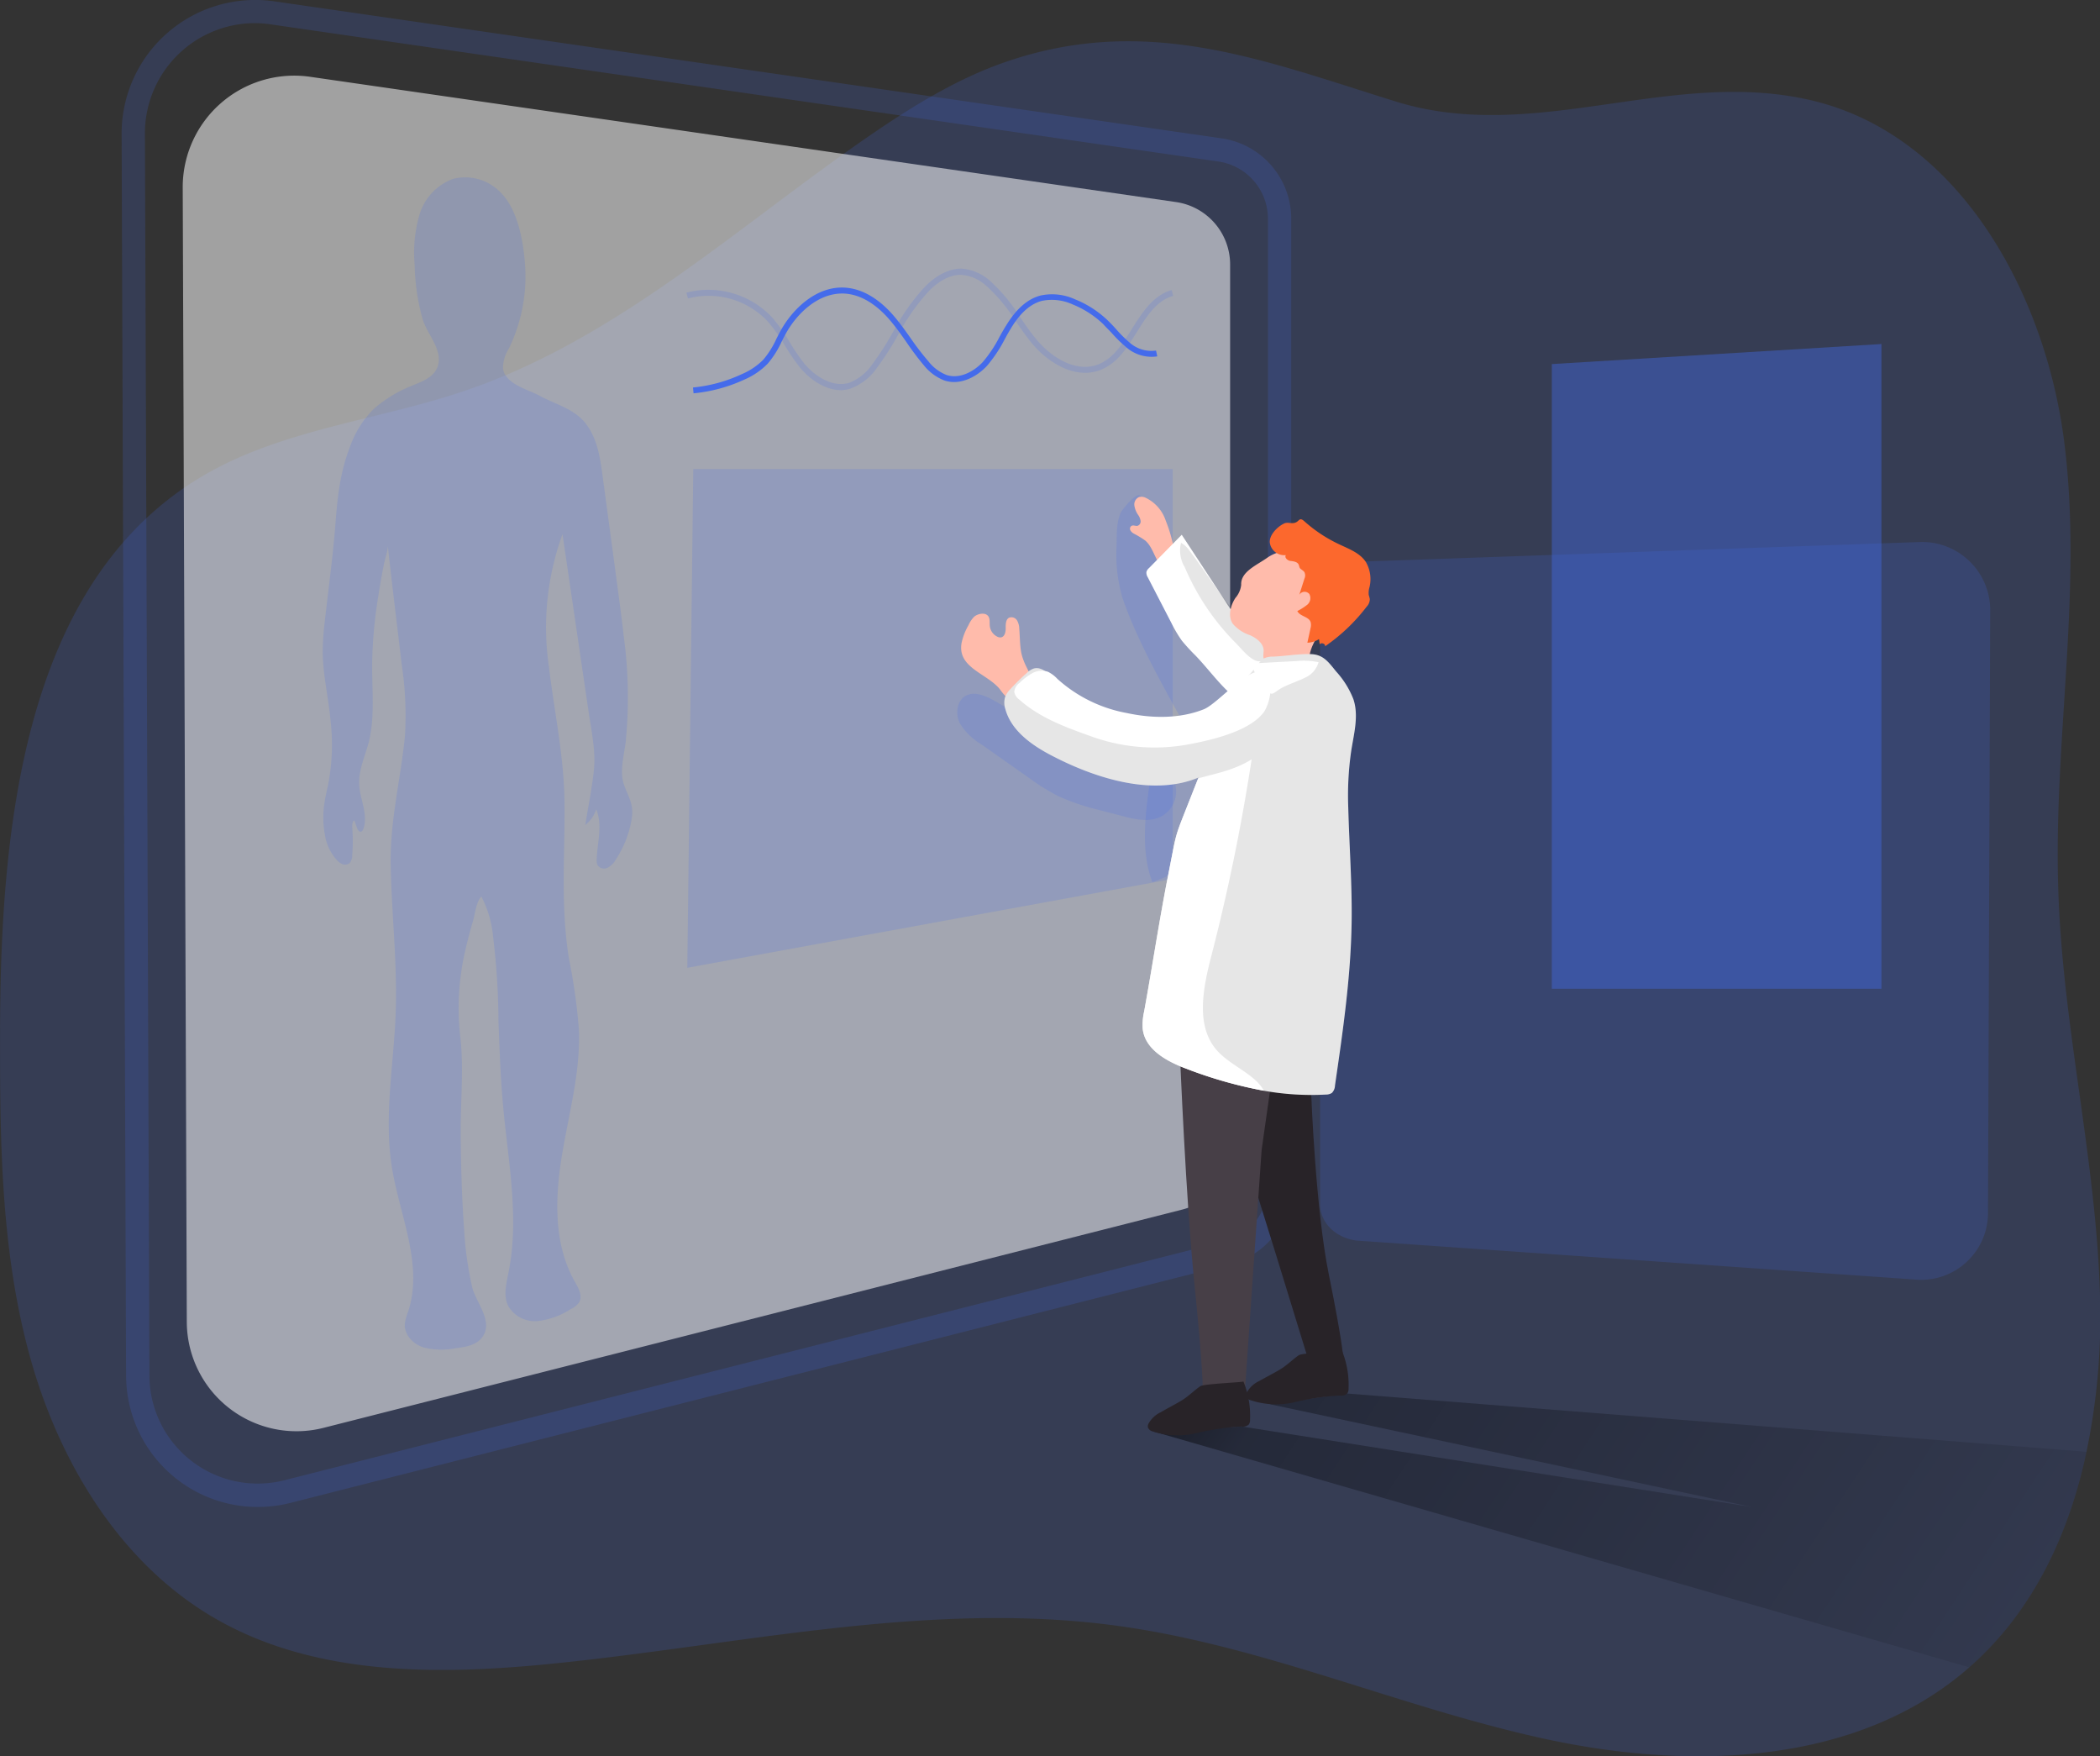 <svg id="Layer_1" data-name="Layer 1" xmlns="http://www.w3.org/2000/svg" xmlns:xlink="http://www.w3.org/1999/xlink" viewBox="0 0 360.53 301.45"><rect x="0" y="0" width="360.53" height="301.45" fill="#333333" stroke="none"/><defs><linearGradient id="linear-gradient" x1="247.01" y1="240.73" x2="418.65" y2="353.8" gradientUnits="userSpaceOnUse"><stop offset="0.01"/><stop offset="0.08" stop-opacity="0.69"/><stop offset="0.21" stop-opacity="0.32"/><stop offset="1" stop-opacity="0"/></linearGradient></defs><title>7</title><path d="M408.74,296.22c-3,14.25-9.28,27.51-20.12,37C369.48,350,341,350.93,316.07,345.56s-48.54-16.05-73.77-19.48c-32.5-4.43-65.23,3.41-97.88,6.6-19.33,1.89-39.93,1.89-56.78-7.76-16.34-9.35-26.87-26.71-31.92-44.85S50.5,242.84,50.54,224c.06-35.4,4.2-77.07,34.62-95.17,13.69-8.14,30.21-9.62,45.28-14.76,26-8.85,46.77-28.17,69.37-43.75,7.3-5,14.92-9.74,23.28-12.63,24.24-8.4,44.34-.3,67,6.74,24,7.48,47.28-5.86,71.46-.17,25.23,5.94,40.14,33,43.38,58.7s-2,51.74-1,77.64c.83,23.17,6.55,46,7.14,69.15A113.38,113.38,0,0,1,408.74,296.22Z" transform="translate(-50.53 -47.03)" fill="#446beb" opacity="0.18" style="isolation:isolate"/><path d="M408.74,296.22c-3,14.25-9.28,27.51-20.12,37L248.37,292.68l15.36-.8L351.3,305.7l-82.77-17.65,13.3-1.83Z" transform="translate(-50.53 -47.03)" fill="url(#linear-gradient)"/><path d="M380.26,140.06l-96.1,3.37c-4,.14-7,2.8-7,6.25v104c0,3.18,2.57,5.76,6.2,6.28L379,266.63a11.5,11.5,0,0,0,12.83-11.08l.38-104.07A11.7,11.7,0,0,0,380.26,140.06Z" transform="translate(-50.53 -47.03)" fill="#446beb" opacity="0.18" style="isolation:isolate"/><path d="M103.77,60.21l148.66,21.5a10.84,10.84,0,0,1,9.29,10.73V244.12a10.85,10.85,0,0,1-8.17,10.51L106.07,292.11A18.83,18.83,0,0,1,82.6,273.93L81.9,79.22A19.14,19.14,0,0,1,103.77,60.21Z" transform="translate(-50.53 -47.03)" fill="#fff" opacity="0.54" style="isolation:isolate"/><g opacity="0.18" style="isolation:isolate"><path d="M94.73,305.69a22.61,22.61,0,0,1-22.55-22.53L71.41,70.05A22.94,22.94,0,0,1,97.63,47.26l162.7,23.53a13.94,13.94,0,0,1,11.88,13.73v166A13.86,13.86,0,0,1,261.76,264L100.35,305A23,23,0,0,1,94.73,305.69ZM94.34,51A18.92,18.92,0,0,0,75.41,70l.77,213.1a18.6,18.6,0,0,0,23.19,18l161.4-41a9.87,9.87,0,0,0,7.44-9.57v-166a9.92,9.92,0,0,0-8.46-9.77L97.06,51.22A19.24,19.24,0,0,0,94.34,51Z" transform="translate(-50.53 -47.03)" fill="#446beb"/></g><polygon points="119.02 80.51 201.34 80.51 201.34 150.86 118 166.11 119.02 80.51" fill="#446beb" opacity="0.18" style="isolation:isolate"/><path d="M253,169.86c-3.63,2.51-4.53,7.4-5.12,11.77-.76,5.62-1.5,11.51.49,16.82,9.27-3.24,16.08-11,22.45-18.51a10.19,10.19,0,0,0,2.67-4.61,7.8,7.8,0,0,0-1.21-5c-1.83-3.25-4.68-5.78-7.23-8.49-8-8.54-13.48-19.16-18.72-29.65-.5-1-3.17,2.38-3.34,2.74-.82,1.67-.73,3.89-.76,5.7a26.34,26.34,0,0,0,1,9C245.59,156.51,249.47,163.43,253,169.86Z" transform="translate(-50.53 -47.03)" fill="#446beb" opacity="0.18" style="isolation:isolate"/><path d="M234.29,175c-4.55-2.26-8.7-5.25-13.13-7.74-1.51-.84-3.38-1.63-4.87-.78s-1.76,3.08-1,4.64a10.43,10.43,0,0,0,3.68,3.64l8.19,5.77a37.06,37.06,0,0,0,5,3.12,38.38,38.38,0,0,0,7,2.39l3.86,1c2.26.61,4.78,1.21,6.86.13a4.87,4.87,0,0,0,2.57-4.52c-.27-4.13-3.67-4.27-6.76-4.45A29.22,29.22,0,0,1,234.29,175Z" transform="translate(-50.53 -47.03)" fill="#446beb" opacity="0.18" style="isolation:isolate"/><path d="M266.7,284.08a4.65,4.65,0,0,0-2.14,2,1,1,0,0,0-.09.63,1.16,1.16,0,0,0,.76.65,13.86,13.86,0,0,0,7.67.32,42.09,42.09,0,0,1,7.69-1.12,1.46,1.46,0,0,0,1.23-.34,1.33,1.33,0,0,0,.23-.81,15.44,15.44,0,0,0-1.15-6.58c.06.13-6.8.4-7.39.81-1.09.75-2,1.71-3.16,2.41S267.91,283.39,266.7,284.08Z" transform="translate(-50.53 -47.03)" fill="#282328"/><path d="M275.65,235s.75,19.65,3,30.72,2.44,13.89,2.44,13.89h-6.2s-9.57-31.34-12-38.48-3.57-11.82-3.57-11.82Z" transform="translate(-50.53 -47.03)" fill="#282328"/><path d="M253.11,228.06s1,24.78,2.46,39.14S257,284.93,257,284.93s5.63,1.69,7.32,0l2.81-40.54,1.42-10Z" transform="translate(-50.53 -47.03)" fill="#473f47"/><path d="M225.83,158.89c-.22-1.29-.2-2.63-.31-3.94a2.93,2.93,0,0,0-.4-1.46,1.13,1.13,0,0,0-1.34-.44c-.58.29-.6,1.1-.59,1.76s-.15,1.5-.8,1.62a1.08,1.08,0,0,1-.7-.15,2.31,2.31,0,0,1-1.22-1.72c-.06-.43,0-.87-.08-1.3-.25-1.25-1.85-1-2.6-.39a4.9,4.9,0,0,0-1,1.49,10.51,10.51,0,0,0-1.17,3c-.79,4.31,4.4,5.24,6.59,8a9.06,9.06,0,0,0,1,1.21,2.75,2.75,0,0,0,4.53-1.63c.25-1.61-.92-3-1.49-4.58A8,8,0,0,1,225.83,158.89Z" transform="translate(-50.53 -47.03)" fill="#ffbbab"/><path d="M250.67,136.41a6.68,6.68,0,0,0-3.45-3.94,1.65,1.65,0,0,0-1.15-.12,1.39,1.39,0,0,0-.79,1.45,3.85,3.85,0,0,0,.66,1.63,2.35,2.35,0,0,1,.41,1,.78.78,0,0,1-.56.86c-.32.05-.67-.17-1,0a.59.59,0,0,0-.21.74,1.5,1.5,0,0,0,.59.58,15.69,15.69,0,0,1,2,1.22c1.14,1,1.5,2.62,2.35,3.88a.66.66,0,0,0,.34.3.57.57,0,0,0,.36-.06,2.74,2.74,0,0,0,1.82-2.87A25.49,25.49,0,0,0,250.67,136.41Z" transform="translate(-50.53 -47.03)" fill="#ffbbab"/><path d="M263.37,153.41a16.74,16.74,0,0,1-2.48-3.19l-7.48-11.4-5.61,5.71a1.38,1.38,0,0,0-.45.68,1.47,1.47,0,0,0,.23.9l4.08,7.89a21.54,21.54,0,0,0,1.78,3,32.75,32.75,0,0,0,2.33,2.54c2.76,2.87,5,6.3,8.42,8.4a2.07,2.07,0,0,0,1,.37,2.23,2.23,0,0,0,1.16-.36c2.71-1.43,7.93-3.75,6.19-7.66C270.93,156.76,266,155.88,263.37,153.41Z" transform="translate(-50.53 -47.03)" fill="#fff"/><path d="M263.37,153.41a16.74,16.74,0,0,1-2.48-3.19l-7.48-11.4-5.61,5.71a1.38,1.38,0,0,0-.45.68,1.47,1.47,0,0,0,.23.9l4.08,7.89a21.54,21.54,0,0,0,1.78,3,32.75,32.75,0,0,0,2.33,2.54c2.76,2.87,5,6.3,8.42,8.4a2.07,2.07,0,0,0,1,.37,2.23,2.23,0,0,0,1.16-.36c2.71-1.43,7.93-3.75,6.19-7.66C270.93,156.76,266,155.88,263.37,153.41Z" transform="translate(-50.53 -47.03)" fill="#fff" opacity="0.1"/><path d="M253.82,144.2a5.54,5.54,0,0,1-.53-4,4.51,4.51,0,0,1,1.53,1.45c3.65,4.75,6.62,10.15,11.29,13.91a9.81,9.81,0,0,1,1.62,1.46c.87,1.08.94,3.57-1,3.52-1.39,0-3-2.08-3.9-3a41.33,41.33,0,0,1-9-13.39Z" transform="translate(-50.53 -47.03)" fill="#020202" opacity="0.1"/><path d="M263.62,147.41a4.1,4.1,0,0,1-1,2.26c-.84,1.3-1.31,3.08-.47,4.39a6.53,6.53,0,0,0,3,2c1.1.51,2.26,1.35,2.32,2.56,0,.66-.22,1.47.3,1.89a1.46,1.46,0,0,0,.87.23c1.74.09,3.48.1,5.22,0a1.84,1.84,0,0,0,.87-.18,2.18,2.18,0,0,0,.7-1.43c.59-2.43,2.47-4.32,3.48-6.61a10,10,0,0,0-1.33-10.14,2.92,2.92,0,0,0-1.06-.89,3.25,3.25,0,0,0-1.28-.16c-2.42,0-5.06,0-7.1,1.4C266.39,144,263.49,145.14,263.62,147.41Z" transform="translate(-50.53 -47.03)" fill="#ffbbab"/><path d="M268.53,140.16a2.5,2.5,0,0,0,2.75,2.15c-.27.44.3.94.8,1s1.13.13,1.38.58c.11.2.11.45.24.65s.57.4.77.69a1.34,1.34,0,0,1,0,1.14l-.88,2.76a1.06,1.06,0,0,1,1.73-.14,1.48,1.48,0,0,1-.35,1.83,9.74,9.74,0,0,1-1.71,1.09c.43.94,2,.94,2.29,1.93a2,2,0,0,1,0,.9l-.57,2.61a4,4,0,0,0,2-.62l.12.91c.22-.4,1-.14.92.32a31.15,31.15,0,0,0,7.14-6.8,1.89,1.89,0,0,0,.54-1.3,5.53,5.53,0,0,0-.18-.7,3.3,3.3,0,0,1,.12-1.32,5.87,5.87,0,0,0-.59-4.3c-1-1.59-2.94-2.29-4.64-3.1a24.61,24.61,0,0,1-5.95-3.94c-.87-.78-.85,0-1.56.24s-1.24-.15-1.88.13C269.82,137.42,268.42,138.87,268.53,140.16Z" transform="translate(-50.53 -47.03)" fill="#fc682d"/><path d="M282,185.64c.17,6.53.67,13.06.58,19.59-.13,9.43-1.5,18.79-2.86,28.12a1.89,1.89,0,0,1-.53,1.27,1.84,1.84,0,0,1-1,.28,46.18,46.18,0,0,1-10.69-.66,74.51,74.51,0,0,1-13.24-3.75c-3.36-1.25-7.14-3.28-7.55-6.84a10.13,10.13,0,0,1,.24-3c1.38-7.57,2.53-15.23,4-22.76l.93-4.76c.18-.91.36-1.83.61-2.72.31-1.09.73-2.15,1.14-3.2.87-2.19,1.73-4.39,2.6-6.58l.06-.14c-8.12,3.38-18.3-.09-25.64-4-3.28-1.76-6.59-4.21-7.54-7.82a3.45,3.45,0,0,1,0-2.06,4.15,4.15,0,0,1,.9-1.31,36.33,36.33,0,0,1,2.8-2.75,3.21,3.21,0,0,1,1.2-.77c1.22-.35,2.35.68,3.27,1.57a26.55,26.55,0,0,0,20,7.29,15.38,15.38,0,0,0,5.8-1.39,21.85,21.85,0,0,0,4.43-3.17,30.63,30.63,0,0,0,4.91-4.88,3.75,3.75,0,0,1,1.09-1.15,3.39,3.39,0,0,1,1.55-.31c2.14-.09,4.48-.51,6.59-.43s3,1.43,4.29,3a15.25,15.25,0,0,1,2.94,4.73c1,3,0,6.19-.43,9.29A53.12,53.12,0,0,0,282,185.64Z" transform="translate(-50.53 -47.03)" fill="#fff"/><path d="M282,185.64c.17,6.53.67,13.06.58,19.59-.13,9.43-1.5,18.79-2.86,28.12a1.89,1.89,0,0,1-.53,1.27,1.84,1.84,0,0,1-1,.28,46.18,46.18,0,0,1-10.69-.66,74.51,74.51,0,0,1-13.24-3.75c-3.36-1.25-7.14-3.28-7.55-6.84a10.13,10.13,0,0,1,.24-3c1.38-7.57,2.53-15.23,4-22.76l.93-4.76c.18-.91.36-1.83.61-2.72.31-1.09.73-2.15,1.14-3.2.87-2.19,1.73-4.39,2.6-6.58l.06-.14c-8.12,3.38-18.3-.09-25.64-4-3.28-1.76-6.59-4.21-7.54-7.82a3.45,3.45,0,0,1,0-2.06,4.15,4.15,0,0,1,.9-1.31,36.33,36.33,0,0,1,2.8-2.75,3.21,3.21,0,0,1,1.2-.77c1.22-.35,2.35.68,3.27,1.57a26.55,26.55,0,0,0,20,7.29,15.38,15.38,0,0,0,5.8-1.39,21.85,21.85,0,0,0,4.43-3.17,30.63,30.63,0,0,0,4.91-4.88,3.75,3.75,0,0,1,1.09-1.15,3.39,3.39,0,0,1,1.55-.31c2.14-.09,4.48-.51,6.59-.43s3,1.43,4.29,3a15.25,15.25,0,0,1,2.94,4.73c1,3,0,6.19-.43,9.29A53.12,53.12,0,0,0,282,185.64Z" transform="translate(-50.53 -47.03)" fill="#020202" opacity="0.1"/><path d="M249.83,289.42a4.63,4.63,0,0,0-2.14,2,1,1,0,0,0-.08.63,1.14,1.14,0,0,0,.75.65A13.9,13.9,0,0,0,256,293a41.86,41.86,0,0,1,7.68-1.12,1.48,1.48,0,0,0,1.24-.34,1.32,1.32,0,0,0,.22-.81,15.61,15.61,0,0,0-1.14-6.58c0,.14-6.81.4-7.4.81-1.09.75-2,1.71-3.16,2.42S251,288.72,249.83,289.42Z" transform="translate(-50.53 -47.03)" fill="#282328"/><path d="M147.1,138.71l4.48,30.48c.46,3.18,1.24,6.69.92,9.91s-1,6.37-1.48,9.52a5.47,5.47,0,0,0,1.86-2.67c1.15,2.66.19,5.7.09,8.6a1.94,1.94,0,0,0,.16,1,1.35,1.35,0,0,0,1.71.42,3.46,3.46,0,0,0,1.37-1.34,17.9,17.9,0,0,0,2.74-6.88c.48-2.71-.53-3.81-1.32-6.11-.73-2.14,0-4.91.3-7.08a77.44,77.44,0,0,0-.3-18.19c-.33-3-.73-5.93-1.13-8.9l-.69-5.18-1.71-12.7c-.46-3.42-.85-7.18-3.12-10-2-2.44-5.18-3.2-7.83-4.64-2-1.1-6-2-6.27-4.77a6.43,6.43,0,0,1,1-3.3,28.24,28.24,0,0,0,2.8-14.29c-.27-4-1.19-9.39-4.09-12.41a8.44,8.44,0,0,0-8.26-2.45,9.38,9.38,0,0,0-5.77,6.11,23.26,23.26,0,0,0-.84,8.64,37,37,0,0,0,1.39,9.42c.75,2.4,3.18,4.89,2.7,7.51-.43,2.32-2.81,3.1-4.69,3.88a22.17,22.17,0,0,0-6.5,4,17.36,17.36,0,0,0-4,6.43c-1.78,4.55-2.16,8.85-2.53,13.58-.43,5.45-1.19,10.9-1.79,16.33a47.45,47.45,0,0,0-.37,5.05c0,4.06,1,8.06,1.36,12.11a36,36,0,0,1-.44,11c-.25,1.12-.51,2.24-.66,3.37a16.17,16.17,0,0,0,.17,5.42,8.29,8.29,0,0,0,2,4.07,2.6,2.6,0,0,0,1,.72,1.25,1.25,0,0,0,1.21-.22,1.91,1.91,0,0,0,.43-1.3A32.44,32.44,0,0,0,111,189c0-.43,0-1,.37-1.15l.47,1.32c.1.28.28.61.57.61s.43-.28.52-.53c.8-2.3-.51-4.91-.71-7.2-.25-2.64,1-5.25,1.66-7.77,1-4.22.53-8.63.54-13a77.31,77.31,0,0,1,1-11.57c.29-1.92.63-3.83,1-5.73.25-1.33,1.09-3.35.55-4.64.76,7.27,1.69,14.53,2.53,21.79a58.23,58.23,0,0,1,.56,12.15c-.74,7.59-2.59,14.49-2.45,22.25.15,8.42,1.15,16.82.86,25.25-.32,8.88-2.06,17.82-.66,26.6,1.34,8.33,5.47,16.83,2.77,24.83a8.14,8.14,0,0,0-.55,2.1c-.11,1.85,1.47,3.46,3.23,4a12.68,12.68,0,0,0,5.52.13c1.72-.21,3.65-.54,4.62-2,1.81-2.68-1.13-5.84-1.79-8.4a59.34,59.34,0,0,1-1.4-10c-.41-5.67-.56-11.36-.59-17,0-5.34.55-11-.09-16.23a43.67,43.67,0,0,1,1-15.15c.36-1.56.78-3.1,1.23-4.63.33-1.14.53-3.27,1.42-4.11a18.6,18.6,0,0,1,2,6.85,123.48,123.48,0,0,1,.93,14.48c.18,5,.36,10,.83,15,.88,9.41,2.76,18.94.89,28.2-.38,1.92-.91,4-.05,5.74a5.3,5.3,0,0,0,5.14,2.58,13.15,13.15,0,0,0,5.67-2.09A3.31,3.31,0,0,0,150,270.5c.56-1.11-.18-2.41-.79-3.49-3.62-6.38-3.41-14.21-2.24-21.45s3.23-14.42,2.95-21.75a100.45,100.45,0,0,0-1.7-12.16c-1.5-9.25-.66-18-.78-27.19-.11-7.77-1.77-15.41-2.69-23.12A46.75,46.75,0,0,1,147.1,138.71Z" transform="translate(-50.53 -47.03)" fill="#446beb" opacity="0.18" style="isolation:isolate"/><g opacity="0.18" style="isolation:isolate"><path d="M194.93,114c-2.86,0-5.55-2-7.15-4a35.85,35.85,0,0,1-2.48-3.63,27.72,27.72,0,0,0-3-4.2,13.92,13.92,0,0,0-13.66-3.91l-.27-1a15,15,0,0,1,14.66,4.19,28.76,28.76,0,0,1,3.1,4.35,37.13,37.13,0,0,0,2.4,3.53c1.73,2.12,4.8,4.29,7.78,3.41a8.68,8.68,0,0,0,4-3.22,53.05,53.05,0,0,0,3.57-5.56,36.38,36.38,0,0,1,5.54-7.82c1.42-1.41,3.68-3.05,6.25-3a8.19,8.19,0,0,1,4.85,2.12,29.46,29.46,0,0,1,5.18,6.25c.87,1.28,1.77,2.59,2.76,3.78,2.4,2.89,6.59,5.76,10.51,4.33,2.65-1,4.23-3.5,5.91-6.17s3.59-5.74,6.81-6.63l.26,1c-2.84.78-4.49,3.41-6.23,6.19s-3.43,5.49-6.41,6.57c-4.4,1.61-9-1.48-11.62-4.62-1-1.22-1.93-2.56-2.82-3.86a28.47,28.47,0,0,0-5-6,7.22,7.22,0,0,0-4.24-1.89c-2.22-.1-4.24,1.4-5.52,2.67a35.74,35.74,0,0,0-5.38,7.61,52.41,52.41,0,0,1-3.64,5.67,9.6,9.6,0,0,1-4.54,3.57A6.09,6.09,0,0,1,194.93,114Z" transform="translate(-50.53 -47.03)" fill="#446beb"/></g><path d="M169.6,114.54l-.1-1a25.48,25.48,0,0,0,8.38-2.29,11.49,11.49,0,0,0,3.7-2.49,15.36,15.36,0,0,0,2.25-3.59c.24-.46.47-.93.73-1.39,2-3.64,6.14-7.77,11.18-7.37,3.65.28,6.57,2.85,8.37,5,1,1.19,1.93,2.49,2.81,3.74a44.55,44.55,0,0,0,3,3.9,7.38,7.38,0,0,0,3.13,2.35c2.38.76,4.85-.75,6.24-2.27a22.29,22.29,0,0,0,2.85-4.3c.38-.68.76-1.36,1.17-2,1.75-2.85,3.68-4.51,5.88-5.08a9.41,9.41,0,0,1,5.89.65,17.56,17.56,0,0,1,5.6,3.6c.52.51,1,1,1.5,1.57a21.89,21.89,0,0,0,2.27,2.25A5.62,5.62,0,0,0,249,107.2l.21,1a6.61,6.61,0,0,1-5.42-1.65,22.9,22.9,0,0,1-2.38-2.34c-.47-.52-1-1-1.46-1.53a16.62,16.62,0,0,0-5.27-3.4,8.56,8.56,0,0,0-5.27-.61c-1.94.51-3.67,2-5.28,4.65-.4.65-.77,1.31-1.14,2a24,24,0,0,1-3,4.49c-1.59,1.74-4.45,3.45-7.29,2.54a8.42,8.42,0,0,1-3.58-2.64,47.36,47.36,0,0,1-3-4c-.87-1.24-1.77-2.51-2.76-3.67-1.68-2-4.38-4.36-7.69-4.61-4.59-.33-8.36,3.47-10.23,6.86-.24.44-.48.9-.71,1.36a16.12,16.12,0,0,1-2.4,3.8,12.43,12.43,0,0,1-4,2.73A26.74,26.74,0,0,1,169.6,114.54Z" transform="translate(-50.53 -47.03)" fill="#446beb"/><path d="M267.51,234.24a74.51,74.51,0,0,1-13.24-3.75c-3.36-1.25-7.14-3.28-7.55-6.84a10.13,10.13,0,0,1,.24-3c1.38-7.57,2.53-15.23,4-22.76l.93-4.76c.18-.91.36-1.83.61-2.72.31-1.09.73-2.15,1.14-3.2.87-2.19,1.73-4.39,2.6-6.58,3.13-.87,6.1-1.38,9.17-3.26a341.24,341.24,0,0,1-6.93,33.79c-1.41,5.47-2.74,12,1,16.19C261.86,230,266,231.41,267.51,234.24Z" transform="translate(-50.53 -47.03)" fill="#fff"/><polygon points="323.01 169.71 266.42 169.71 266.42 62.49 323.01 59.05 323.01 169.71" fill="#446beb" opacity="0.41" style="isolation:isolate"/><path d="M238.34,173.59c-4.57-1.63-9.22-3.25-12.87-6.53a2,2,0,0,1-.81-1.26,2.16,2.16,0,0,1,.91-1.56,9.91,9.91,0,0,1,2.2-1.67,3.32,3.32,0,0,1,2.68-.23,5.62,5.62,0,0,1,1.62,1.22A24.27,24.27,0,0,0,244,169.42c4.32.93,9.08,1,13.23-.66,2.41-1,7.61-7.28,10-6.36s1.31,5.6.17,7c-2.45,3.13-8.66,4.6-12.37,5.31A31.88,31.88,0,0,1,238.34,173.59Z" transform="translate(-50.53 -47.03)" fill="#fff"/><path d="M274.72,163.28a4.09,4.09,0,0,0,2.18-2.59,12.59,12.59,0,0,0-3.83-.19l-3.65.19-2.41.13c-1.5.07-1.53.73-1,1.76.26.49.92.89,1.24,1.4s.34,1.1.67,1.49c1,1.15,1.22.5,2.45-.24S273.33,164,274.72,163.28Z" transform="translate(-50.53 -47.03)" fill="#fff"/></svg>